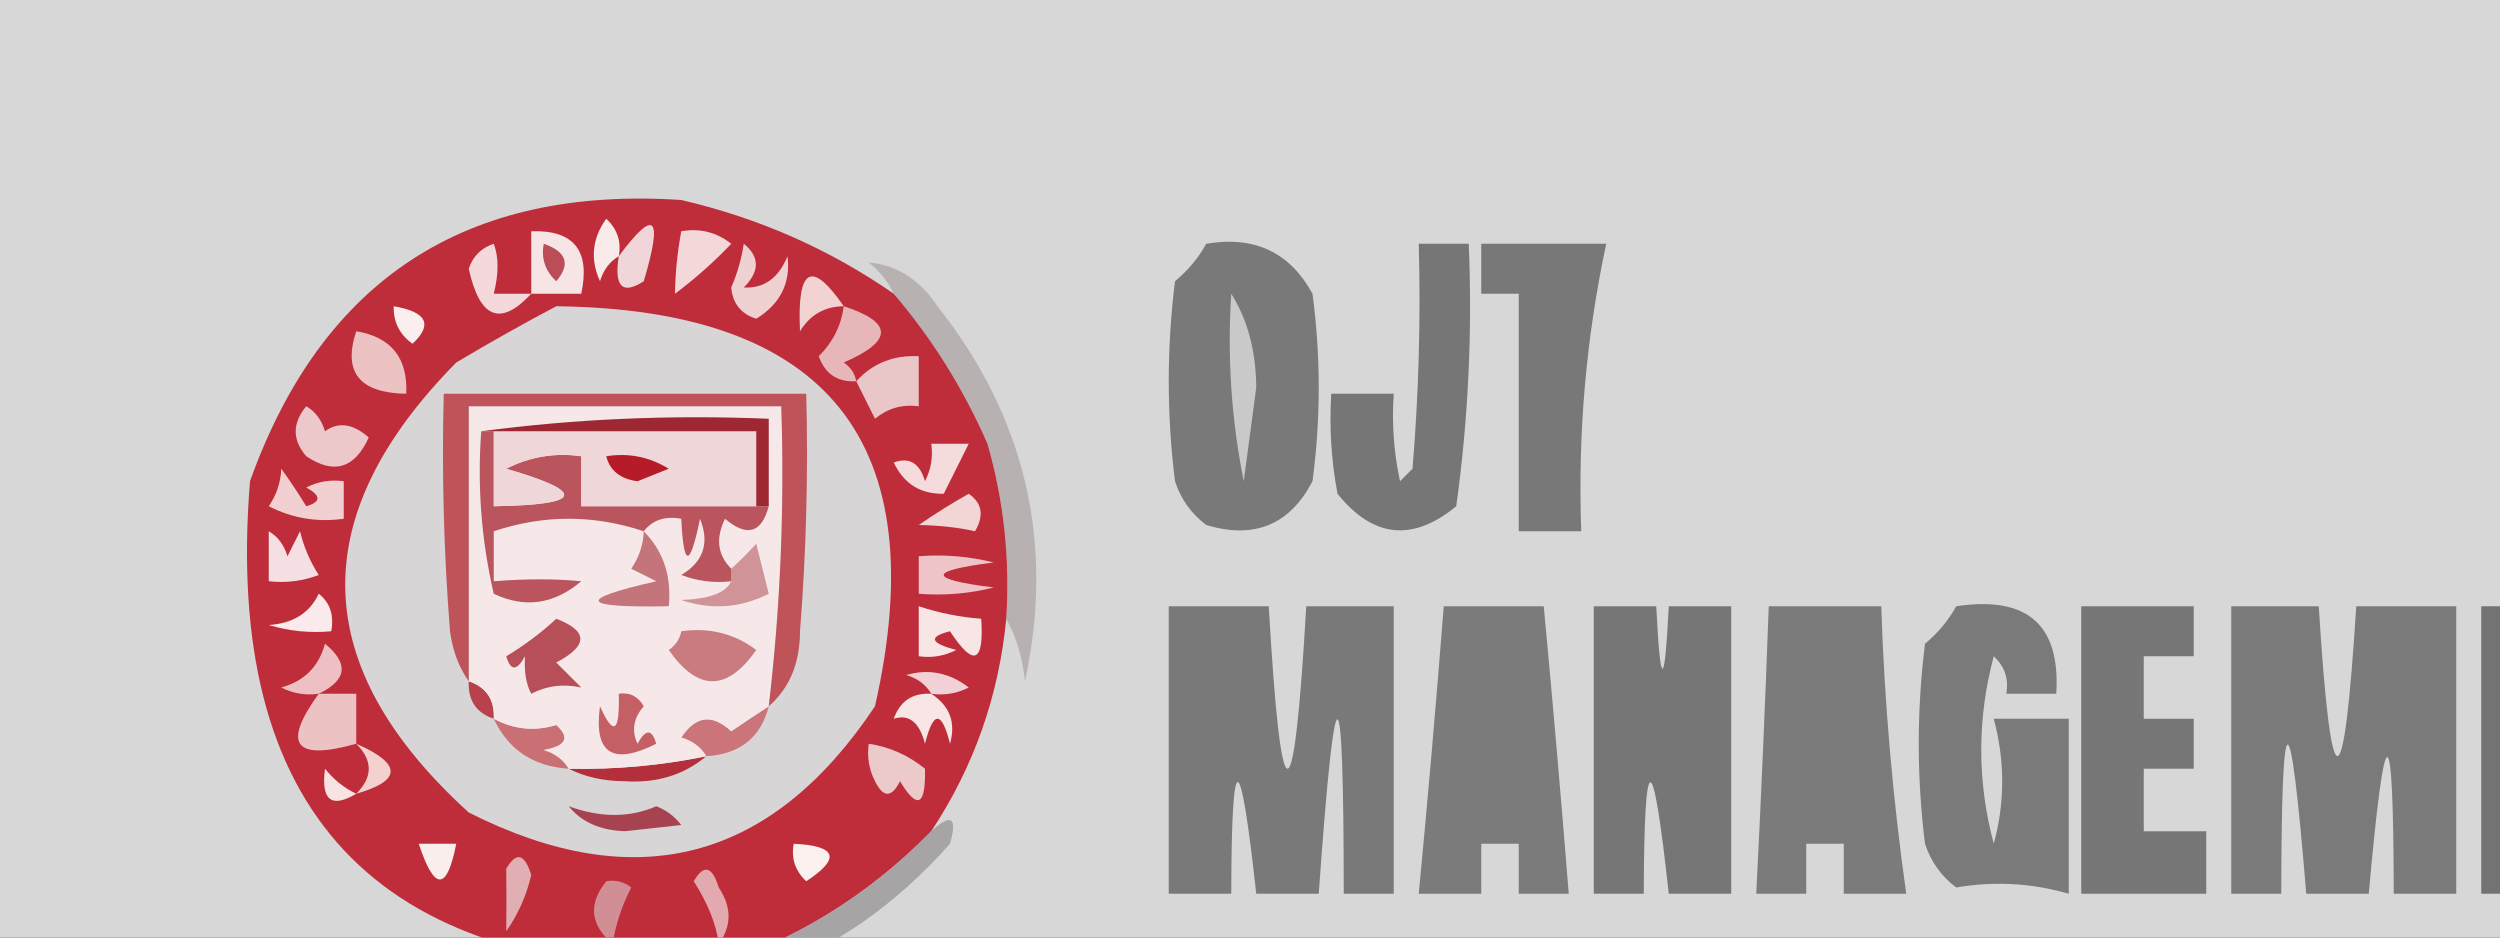 <?xml version="1.0" encoding="UTF-8"?>
<!DOCTYPE svg PUBLIC "-//W3C//DTD SVG 1.1//EN" "http://www.w3.org/Graphics/SVG/1.1/DTD/svg11.dtd">
<svg xmlns="http://www.w3.org/2000/svg" version="1.1" width="200" height="75" xmlns:xlink="http://www.w3.org/1999/xlink">
<rect width="100%" height="100%" fill="#333333" stroke="none"/>
<g><path style="opacity:1" fill="#d7d7d7" d="M -0.5,-0.5 C 88.5,-0.5 177.5,-0.5 266.5,-0.5C 266.5,32.833 266.5,66.167 266.5,99.5C 177.5,99.5 88.5,99.5 -0.5,99.5C -0.5,66.167 -0.5,32.833 -0.5,-0.5 Z"/></g>
<g><path style="opacity:1" fill="#ba2130" d="M 266.5,-0.5 C 277.5,-0.5 288.5,-0.5 299.5,-0.5C 299.5,32.833 299.5,66.167 299.5,99.5C 288.5,99.5 277.5,99.5 266.5,99.5C 266.5,66.167 266.5,32.833 266.5,-0.5 Z"/></g>
<g><path style="opacity:1" fill="#797979" d="M 96.5,19.5 C 100.355,18.845 103.188,20.179 105,23.5C 105.667,28.5 105.667,33.5 105,38.5C 103.179,41.991 100.346,43.157 96.5,42C 95.299,41.097 94.465,39.931 94,38.5C 93.333,33.167 93.333,27.833 94,22.5C 95.045,21.627 95.878,20.627 96.5,19.5 Z"/></g>
<g><path style="opacity:1" fill="#767676" d="M 113.5,19.5 C 114.833,19.5 116.167,19.5 117.5,19.5C 117.797,26.558 117.464,33.558 116.5,40.5C 113.005,43.368 109.838,43.035 107,39.5C 106.503,36.854 106.336,34.187 106.5,31.5C 108.167,31.5 109.833,31.5 111.5,31.5C 111.337,33.857 111.503,36.19 112,38.5C 112.333,38.167 112.667,37.833 113,37.5C 113.499,31.509 113.666,25.509 113.5,19.5 Z"/></g>
<g><path style="opacity:1" fill="#787878" d="M 118.5,19.5 C 121.833,19.5 125.167,19.5 128.5,19.5C 126.884,27.053 126.217,34.72 126.5,42.5C 124.833,42.5 123.167,42.5 121.5,42.5C 121.5,36.167 121.5,29.833 121.5,23.5C 120.5,23.5 119.5,23.5 118.5,23.5C 118.5,22.167 118.5,20.833 118.5,19.5 Z"/></g>
<g><path style="opacity:1" fill="#c9c9c9" d="M 98.5,23.5 C 99.809,25.571 100.475,28.071 100.5,31C 100.167,33.5 99.833,36 99.5,38.5C 98.506,33.544 98.172,28.544 98.5,23.5 Z"/></g>
<g><path style="opacity:1" fill="#b8b1b2" d="M 80.5,49.5 C 80.809,44.733 80.309,40.066 79,35.5C 77.067,31.083 74.567,27.083 71.5,23.5C 71.047,22.542 70.38,21.708 69.5,21C 71.745,21.195 73.578,22.362 75,24.5C 82.05,33.422 84.384,43.422 82,54.5C 81.802,52.618 81.302,50.952 80.5,49.5 Z"/></g>
<g><path style="opacity:1" fill="#797979" d="M 93.5,48.5 C 96.167,48.5 98.833,48.5 101.5,48.5C 102.501,65.829 103.501,65.829 104.5,48.5C 106.833,48.5 109.167,48.5 111.5,48.5C 111.5,56.167 111.5,63.833 111.5,71.5C 110.167,71.5 108.833,71.5 107.5,71.5C 107.49,52.892 106.823,52.892 105.5,71.5C 103.833,71.5 102.167,71.5 100.5,71.5C 99.194,59.594 98.527,59.594 98.5,71.5C 96.833,71.5 95.167,71.5 93.5,71.5C 93.5,63.833 93.5,56.167 93.5,48.5 Z"/></g>
<g><path style="opacity:1" fill="#7b7b7b" d="M 115.5,48.5 C 118.167,48.5 120.833,48.5 123.5,48.5C 124.222,56.16 124.888,63.827 125.5,71.5C 124.167,71.5 122.833,71.5 121.5,71.5C 121.5,70.167 121.5,68.833 121.5,67.5C 120.5,67.5 119.5,67.5 118.5,67.5C 118.5,68.833 118.5,70.167 118.5,71.5C 116.833,71.5 115.167,71.5 113.5,71.5C 114.233,63.84 114.899,56.173 115.5,48.5 Z"/></g>
<g><path style="opacity:1" fill="#767676" d="M 127.5,48.5 C 129.167,48.5 130.833,48.5 132.5,48.5C 132.833,55.167 133.167,55.167 133.5,48.5C 135.167,48.5 136.833,48.5 138.5,48.5C 138.5,56.167 138.5,63.833 138.5,71.5C 136.833,71.5 135.167,71.5 133.5,71.5C 132.208,59.611 131.541,59.611 131.5,71.5C 130.167,71.5 128.833,71.5 127.5,71.5C 127.5,63.833 127.5,56.167 127.5,48.5 Z"/></g>
<g><path style="opacity:1" fill="#7b7b7b" d="M 141.5,48.5 C 144.5,48.5 147.5,48.5 150.5,48.5C 150.755,56.206 151.422,63.872 152.5,71.5C 150.833,71.5 149.167,71.5 147.5,71.5C 147.5,70.167 147.5,68.833 147.5,67.5C 146.5,67.5 145.5,67.5 144.5,67.5C 144.5,68.833 144.5,70.167 144.5,71.5C 143.167,71.5 141.833,71.5 140.5,71.5C 140.889,63.836 141.222,56.17 141.5,48.5 Z"/></g>
<g><path style="opacity:1" fill="#7a7a7a" d="M 156.5,48.5 C 162.183,47.646 164.849,49.98 164.5,55.5C 163.167,55.5 161.833,55.5 160.5,55.5C 160.719,54.325 160.386,53.325 159.5,52.5C 158.167,57.5 158.167,62.5 159.5,67.5C 160.401,64.205 160.401,60.872 159.5,57.5C 161.5,57.5 163.5,57.5 165.5,57.5C 165.5,62.167 165.5,66.833 165.5,71.5C 162.542,70.644 159.542,70.477 156.5,71C 155.299,70.097 154.465,68.931 154,67.5C 153.333,62.167 153.333,56.833 154,51.5C 155.045,50.627 155.878,49.627 156.5,48.5 Z"/></g>
<g><path style="opacity:1" fill="#777777" d="M 166.5,48.5 C 169.5,48.5 172.5,48.5 175.5,48.5C 175.5,49.833 175.5,51.167 175.5,52.5C 174.167,52.5 172.833,52.5 171.5,52.5C 171.5,54.167 171.5,55.833 171.5,57.5C 172.833,57.5 174.167,57.5 175.5,57.5C 175.5,58.833 175.5,60.167 175.5,61.5C 174.167,61.5 172.833,61.5 171.5,61.5C 171.5,63.167 171.5,64.833 171.5,66.5C 173.167,66.5 174.833,66.5 176.5,66.5C 176.5,68.167 176.5,69.833 176.5,71.5C 173.167,71.5 169.833,71.5 166.5,71.5C 166.5,63.833 166.5,56.167 166.5,48.5 Z"/></g>
<g><path style="opacity:1" fill="#7a7a7a" d="M 178.5,48.5 C 180.833,48.5 183.167,48.5 185.5,48.5C 186.495,64.478 187.495,64.478 188.5,48.5C 191.167,48.5 193.833,48.5 196.5,48.5C 196.5,56.167 196.5,63.833 196.5,71.5C 194.833,71.5 193.167,71.5 191.5,71.5C 191.475,56.921 190.809,56.921 189.5,71.5C 187.833,71.5 186.167,71.5 184.5,71.5C 183.19,55.586 182.524,55.586 182.5,71.5C 181.167,71.5 179.833,71.5 178.5,71.5C 178.5,63.833 178.5,56.167 178.5,48.5 Z"/></g>
<g><path style="opacity:1" fill="#737373" d="M 198.5,48.5 C 201.5,48.5 204.5,48.5 207.5,48.5C 207.5,49.833 207.5,51.167 207.5,52.5C 205.833,52.5 204.167,52.5 202.5,52.5C 202.5,54.167 202.5,55.833 202.5,57.5C 204.167,57.5 205.833,57.5 207.5,57.5C 207.5,58.833 207.5,60.167 207.5,61.5C 205.833,61.5 204.167,61.5 202.5,61.5C 202.5,63.5 202.5,65.5 202.5,67.5C 204.167,67.5 205.833,67.5 207.5,67.5C 207.5,68.833 207.5,70.167 207.5,71.5C 204.5,71.5 201.5,71.5 198.5,71.5C 198.5,63.833 198.5,56.167 198.5,48.5 Z"/></g>
<g><path style="opacity:1" fill="#747474" d="M 209.5,48.5 C 211.167,48.5 212.833,48.5 214.5,48.5C 215.814,61.753 216.481,61.753 216.5,48.5C 217.833,48.5 219.167,48.5 220.5,48.5C 220.5,56.167 220.5,63.833 220.5,71.5C 218.833,71.5 217.167,71.5 215.5,71.5C 214.191,56.921 213.525,56.921 213.5,71.5C 212.167,71.5 210.833,71.5 209.5,71.5C 209.5,63.833 209.5,56.167 209.5,48.5 Z"/></g>
<g><path style="opacity:1" fill="#787878" d="M 222.5,48.5 C 225.833,48.5 229.167,48.5 232.5,48.5C 232.5,50.167 232.5,51.833 232.5,53.5C 231.5,53.5 230.5,53.5 229.5,53.5C 229.5,59.5 229.5,65.5 229.5,71.5C 227.833,71.5 226.167,71.5 224.5,71.5C 224.871,63.7 224.204,56.033 222.5,48.5 Z"/></g>
<g><path style="opacity:1" fill="#be2d39" d="M 71.5,23.5 C 74.567,27.083 77.067,31.083 79,35.5C 80.309,40.066 80.809,44.733 80.5,49.5C 79.903,55.688 77.903,61.354 74.5,66.5C 69.399,71.713 63.399,75.38 56.5,77.5C 30.026,77.86 17.859,64.86 20,38.5C 25.771,22.357 37.271,14.857 54.5,16C 60.709,17.442 66.376,19.942 71.5,23.5 Z"/></g>
<g><path style="opacity:1" fill="#d28e95" d="M 48.5,70.5 C 49.239,70.369 49.906,70.536 50.5,71C 49.773,72.399 49.273,73.899 49,75.5C 47.212,73.977 47.045,72.31 48.5,70.5 Z"/></g>
<g><path style="opacity:1" fill="#faf0ed" d="M 63.5,67.5 C 66.957,67.667 67.29,68.667 64.5,70.5C 63.614,69.675 63.281,68.675 63.5,67.5 Z"/></g>
<g><path style="opacity:1" fill="#faeeed" d="M 33.5,67.5 C 34.5,67.5 35.5,67.5 36.5,67.5C 35.754,71.31 34.754,71.31 33.5,67.5 Z"/></g>
<g><path style="opacity:1" fill="#f8e3e3" d="M 28.5,63.5 C 26.504,64.688 25.671,64.021 26,61.5C 26.708,62.38 27.542,63.047 28.5,63.5 Z"/></g>
<g><path style="opacity:1" fill="#f3d1cf" d="M 28.5,59.5 C 32.168,61.109 32.168,62.443 28.5,63.5C 29.833,62.167 29.833,60.833 28.5,59.5 Z"/></g>
<g><path style="opacity:1" fill="#edcaca" d="M 69.5,59.5 C 71.17,59.751 72.67,60.418 74,61.5C 74.063,64.475 73.396,64.808 72,62.5C 71.333,63.833 70.667,63.833 70,62.5C 69.517,61.552 69.35,60.552 69.5,59.5 Z"/></g>
<g><path style="opacity:1" fill="#edc2c3" d="M 25.5,55.5 C 26.5,55.5 27.5,55.5 28.5,55.5C 28.5,56.833 28.5,58.167 28.5,59.5C 23.55,60.891 22.55,59.558 25.5,55.5 Z"/></g>
<g><path style="opacity:1" fill="#f7e6e5" d="M 74.5,55.5 C 75.984,56.473 76.484,57.807 76,59.5C 75.333,56.833 74.667,56.833 74,59.5C 73.552,57.776 72.719,57.109 71.5,57.5C 72.005,56.081 73.005,55.415 74.5,55.5 Z"/></g>
<g><path style="opacity:1" fill="#f2d1d6" d="M 74.5,55.5 C 74.082,54.778 73.416,54.278 72.5,54C 74.289,53.48 75.956,53.813 77.5,55C 76.552,55.483 75.552,55.65 74.5,55.5 Z"/></g>
<g><path style="opacity:1" fill="#eec0c4" d="M 25.5,55.5 C 24.448,55.65 23.448,55.483 22.5,55C 24.333,54.5 25.5,53.333 26,51.5C 27.93,53.077 27.763,54.41 25.5,55.5 Z"/></g>
<g><path style="opacity:1" fill="#f8e5e6" d="M 73.5,48.5 C 75.117,49.038 76.784,49.371 78.5,49.5C 78.725,53.056 77.892,53.389 76,50.5C 74.238,50.944 74.405,51.444 76.5,52C 75.552,52.483 74.552,52.65 73.5,52.5C 73.5,51.167 73.5,49.833 73.5,48.5 Z"/></g>
<g><path style="opacity:1" fill="#faeaeb" d="M 25.5,47.5 C 26.404,48.209 26.737,49.209 26.5,50.5C 24.801,50.66 23.134,50.493 21.5,50C 23.437,49.878 24.77,49.045 25.5,47.5 Z"/></g>
<g><path style="opacity:1" fill="#efc4c9" d="M 73.5,44.5 C 75.527,44.338 77.527,44.505 79.5,45C 74.167,45.667 74.167,46.333 79.5,47C 77.527,47.495 75.527,47.662 73.5,47.5C 73.5,46.5 73.5,45.5 73.5,44.5 Z"/></g>
<g><path style="opacity:1" fill="#f6dfe2" d="M 21.5,42.5 C 22.222,42.917 22.722,43.584 23,44.5C 23.333,43.833 23.667,43.167 24,42.5C 24.309,43.766 24.809,44.933 25.5,46C 24.207,46.49 22.873,46.657 21.5,46.5C 21.5,45.167 21.5,43.833 21.5,42.5 Z"/></g>
<g><path style="opacity:1" fill="#f2d5d5" d="M 77.5,39.5 C 78.573,40.251 78.74,41.251 78,42.5C 76.68,42.201 75.18,42.034 73.5,42C 74.858,41.066 76.192,40.232 77.5,39.5 Z"/></g>
<g><path style="opacity:1" fill="#f2d0d1" d="M 22.5,37.5 C 23.158,38.398 23.824,39.398 24.5,40.5C 25.696,40.154 25.696,39.654 24.5,39C 25.448,38.517 26.448,38.35 27.5,38.5C 27.5,39.5 27.5,40.5 27.5,41.5C 25.396,41.799 23.396,41.466 21.5,40.5C 22.127,39.583 22.461,38.583 22.5,37.5 Z"/></g>
<g><path style="opacity:1" fill="#f6dbdc" d="M 74.5,35.5 C 75.5,35.5 76.5,35.5 77.5,35.5C 76.833,36.833 76.167,38.167 75.5,39.5C 73.641,39.539 72.308,38.706 71.5,37C 72.744,36.544 73.577,37.044 74,38.5C 74.483,37.552 74.65,36.552 74.5,35.5 Z"/></g>
<g><path style="opacity:1" fill="#ecc8ca" d="M 24.5,32.5 C 25.222,32.917 25.722,33.584 26,34.5C 27.073,33.72 28.24,33.887 29.5,35C 28.376,37.482 26.71,37.982 24.5,36.5C 23.374,35.192 23.374,33.858 24.5,32.5 Z"/></g>
<g><path style="opacity:1" fill="#d8d5d6" d="M 44.5,24.5 C 66.268,24.756 74.768,35.423 70,56.5C 61.715,68.926 50.882,71.76 37.5,65C 24.667,53.338 24.333,41.338 36.5,29C 39.191,27.395 41.858,25.895 44.5,24.5 Z"/></g>
<g><path style="opacity:1" fill="#a74350" d="M 45.5,64.5 C 48.045,65.427 50.378,65.427 52.5,64.5C 53.308,64.808 53.975,65.308 54.5,66C 53,66.167 51.5,66.333 50,66.5C 48.014,66.431 46.514,65.765 45.5,64.5 Z"/></g>
<g><path style="opacity:1" fill="#b42f3c" d="M 56.5,60.5 C 54.71,61.997 52.544,62.664 50,62.5C 48.293,62.492 46.793,62.158 45.5,61.5C 49.215,61.577 52.882,61.244 56.5,60.5 Z"/></g>
<g><path style="opacity:1" fill="#cb757b" d="M 61.5,56.5 C 60.871,58.997 59.204,60.33 56.5,60.5C 56.083,59.778 55.416,59.278 54.5,59C 55.649,57.256 56.983,57.089 58.5,58.5C 59.518,57.807 60.518,57.141 61.5,56.5 Z"/></g>
<g><path style="opacity:1" fill="#ca7075" d="M 39.5,57.5 C 41.106,58.359 42.773,58.526 44.5,58C 45.634,59.016 45.301,59.683 43.5,60C 44.416,60.278 45.083,60.778 45.5,61.5C 42.663,61.316 40.663,59.982 39.5,57.5 Z"/></g>
<g><path style="opacity:1" fill="#b8414c" d="M 37.5,54.5 C 38.906,54.973 39.573,55.973 39.5,57.5C 38.094,57.027 37.427,56.027 37.5,54.5 Z"/></g>
<g><path style="opacity:1" fill="#f6e8e9" d="M 61.5,56.5 C 60.518,57.141 59.518,57.807 58.5,58.5C 56.983,57.089 55.649,57.256 54.5,59C 55.416,59.278 56.083,59.778 56.5,60.5C 52.882,61.244 49.215,61.577 45.5,61.5C 45.083,60.778 44.416,60.278 43.5,60C 45.301,59.683 45.634,59.016 44.5,58C 42.773,58.526 41.106,58.359 39.5,57.5C 39.573,55.973 38.906,54.973 37.5,54.5C 37.5,47.167 37.5,39.833 37.5,32.5C 45.833,32.5 54.167,32.5 62.5,32.5C 62.77,40.555 62.437,48.555 61.5,56.5 Z"/></g>
<g><path style="opacity:1" fill="#c46065" d="M 49.5,55.5 C 50.376,55.369 51.043,55.703 51.5,56.5C 50.674,57.451 50.508,58.451 51,59.5C 51.654,58.304 52.154,58.304 52.5,59.5C 48.986,61.265 47.486,60.265 48,56.5C 49.087,58.932 49.587,58.598 49.5,55.5 Z"/></g>
<g><path style="opacity:1" fill="#b74f58" d="M 44.5,49.5 C 47.07,50.484 47.07,51.651 44.5,53C 45.167,53.667 45.833,54.333 46.5,55C 45.065,54.689 43.732,54.855 42.5,55.5C 42.089,54.738 41.923,53.738 42,52.5C 41.346,53.696 40.846,53.696 40.5,52.5C 41.973,51.614 43.306,50.614 44.5,49.5 Z"/></g>
<g><path style="opacity:1" fill="#be535a" d="M 61.5,56.5 C 62.437,48.555 62.77,40.555 62.5,32.5C 54.167,32.5 45.833,32.5 37.5,32.5C 37.5,39.833 37.5,47.167 37.5,54.5C 36.71,53.392 36.21,52.058 36,50.5C 35.501,44.175 35.334,37.842 35.5,31.5C 45.167,31.5 54.833,31.5 64.5,31.5C 64.666,37.842 64.499,44.175 64,50.5C 63.998,53.051 63.164,55.051 61.5,56.5 Z"/></g>
<g><path style="opacity:1" fill="#ca7b80" d="M 54.5,50.5 C 56.751,50.181 58.751,50.681 60.5,52C 58.167,55.333 55.833,55.333 53.5,52C 54.056,51.617 54.389,51.117 54.5,50.5 Z"/></g>
<g><path style="opacity:1" fill="#d09398" d="M 58.5,46.5 C 58.5,46.167 58.5,45.833 58.5,45.5C 59.151,44.909 59.818,44.243 60.5,43.5C 60.833,44.833 61.167,46.167 61.5,47.5C 59.235,48.647 56.902,48.814 54.5,48C 56.736,47.921 58.07,47.421 58.5,46.5 Z"/></g>
<g><path style="opacity:1" fill="#c3757b" d="M 51.5,42.5 C 53.074,44.102 53.741,46.102 53.5,48.5C 46.374,48.637 46.041,47.97 52.5,46.5C 51.833,46.167 51.167,45.833 50.5,45.5C 51.127,44.583 51.461,43.583 51.5,42.5 Z"/></g>
<g><path style="opacity:1" fill="#ba545d" d="M 38.5,34.5 C 38.833,34.5 39.167,34.5 39.5,34.5C 39.5,36.5 39.5,38.5 39.5,40.5C 46.662,40.387 46.995,39.387 40.5,37.5C 42.396,36.534 44.396,36.201 46.5,36.5C 46.5,37.833 46.5,39.167 46.5,40.5C 51.167,40.5 55.833,40.5 60.5,40.5C 60.833,40.5 61.167,40.5 61.5,40.5C 60.923,42.652 59.757,42.985 58,41.5C 57.235,43.066 57.402,44.399 58.5,45.5C 58.5,45.833 58.5,46.167 58.5,46.5C 57.127,46.657 55.793,46.49 54.5,46C 56.283,44.934 56.783,43.434 56,41.5C 55.193,45.449 54.693,45.449 54.5,41.5C 53.209,41.263 52.209,41.596 51.5,42.5C 47.5,41.167 43.5,41.167 39.5,42.5C 39.5,43.833 39.5,45.167 39.5,46.5C 42.114,46.295 44.448,46.295 46.5,46.5C 44.319,48.348 41.985,48.682 39.5,47.5C 38.508,43.217 38.174,38.884 38.5,34.5 Z"/></g>
<g><path style="opacity:1" fill="#efd6d8" d="M 39.5,34.5 C 46.5,34.5 53.5,34.5 60.5,34.5C 60.5,36.5 60.5,38.5 60.5,40.5C 55.833,40.5 51.167,40.5 46.5,40.5C 46.5,39.167 46.5,37.833 46.5,36.5C 44.396,36.201 42.396,36.534 40.5,37.5C 46.995,39.387 46.662,40.387 39.5,40.5C 39.5,38.5 39.5,36.5 39.5,34.5 Z"/></g>
<g><path style="opacity:1" fill="#b61b29" d="M 48.5,36.5 C 50.288,36.215 51.955,36.548 53.5,37.5C 52.667,37.833 51.833,38.167 51,38.5C 49.624,38.316 48.791,37.649 48.5,36.5 Z"/></g>
<g><path style="opacity:1" fill="#9d2733" d="M 38.5,34.5 C 45.982,33.508 53.648,33.175 61.5,33.5C 61.5,35.833 61.5,38.167 61.5,40.5C 61.167,40.5 60.833,40.5 60.5,40.5C 60.5,38.5 60.5,36.5 60.5,34.5C 53.5,34.5 46.5,34.5 39.5,34.5C 39.167,34.5 38.833,34.5 38.5,34.5 Z"/></g>
<g><path style="opacity:1" fill="#e9c7c9" d="M 68.5,30.5 C 69.82,29.058 71.486,28.392 73.5,28.5C 73.5,29.833 73.5,31.167 73.5,32.5C 72.178,32.33 71.011,32.663 70,33.5C 69.487,32.473 68.987,31.473 68.5,30.5 Z"/></g>
<g><path style="opacity:1" fill="#e6b6b8" d="M 67.5,24.5 C 71.466,25.785 71.466,27.285 67.5,29C 68.056,29.383 68.389,29.883 68.5,30.5C 67.005,30.585 66.005,29.919 65.5,28.5C 66.63,27.378 67.297,26.044 67.5,24.5 Z"/></g>
<g><path style="opacity:1" fill="#ecc2c2" d="M 28.5,26.5 C 31.297,26.967 32.631,28.633 32.5,31.5C 28.745,31.437 27.412,29.77 28.5,26.5 Z"/></g>
<g><path style="opacity:1" fill="#fbeeee" d="M 31.5,24.5 C 34.151,24.958 34.651,25.958 33,27.5C 31.961,26.756 31.461,25.756 31.5,24.5 Z"/></g>
<g><path style="opacity:1" fill="#f0d1d1" d="M 59.5,19.5 C 60.791,20.542 60.791,21.708 59.5,23C 61.113,23.088 62.28,22.255 63,20.5C 63.264,22.639 62.431,24.306 60.5,25.5C 59.28,25.113 58.614,24.28 58.5,23C 58.989,21.861 59.322,20.695 59.5,19.5 Z"/></g>
<g><path style="opacity:1" fill="#f5d8db" d="M 42.5,23.5 C 40.041,26.151 38.375,25.484 37.5,21.5C 37.833,20.5 38.5,19.833 39.5,19.5C 39.906,20.558 39.906,21.891 39.5,23.5C 40.5,23.5 41.5,23.5 42.5,23.5 Z"/></g>
<g><path style="opacity:1" fill="#f2d3d2" d="M 67.5,24.5 C 65.983,24.511 64.816,25.177 64,26.5C 63.754,21.419 64.921,20.753 67.5,24.5 Z"/></g>
<g><path style="opacity:1" fill="#f1d6d9" d="M 49.5,20.5 C 52.392,16.608 53.059,17.275 51.5,22.5C 49.786,23.608 49.119,22.942 49.5,20.5 Z"/></g>
<g><path style="opacity:1" fill="#f3d7d9" d="M 54.5,18.5 C 55.978,18.238 57.311,18.571 58.5,19.5C 57.135,20.941 55.635,22.274 54,23.5C 54.019,21.892 54.185,20.226 54.5,18.5 Z"/></g>
<g><path style="opacity:1" fill="#faebeb" d="M 49.5,20.5 C 48.778,20.918 48.278,21.584 48,22.5C 47.203,20.741 47.369,19.075 48.5,17.5C 49.386,18.325 49.719,19.325 49.5,20.5 Z"/></g>
<g><path style="opacity:1" fill="#f7e5e6" d="M 42.5,23.5 C 42.5,21.833 42.5,20.167 42.5,18.5C 45.91,18.384 47.244,20.05 46.5,23.5C 45.167,23.5 43.833,23.5 42.5,23.5 Z"/></g>
<g><path style="opacity:1" fill="#bb4d59" d="M 43.5,19.5 C 45.332,20.14 45.665,21.14 44.5,22.5C 43.614,21.675 43.281,20.675 43.5,19.5 Z"/></g>
<g><path style="opacity:1" fill="#e1afb3" d="M 40.5,69.5 C 41.302,68.115 41.969,68.282 42.5,70C 42.122,71.635 41.456,73.135 40.5,74.5C 40.519,72.805 40.519,71.138 40.5,69.5 Z"/></g>
<g><path style="opacity:1" fill="#e2a9ae" d="M 55.5,70.5 C 56.302,69.115 56.969,69.282 57.5,71C 58.547,72.578 58.547,74.078 57.5,75.5C 57.306,73.963 56.639,72.296 55.5,70.5 Z"/></g>
<g><path style="opacity:1" fill="#a6a4a5" d="M 56.5,77.5 C 63.399,75.38 69.399,71.713 74.5,66.5C 76.105,65.031 76.605,65.365 76,67.5C 67.314,77.285 56.481,81.118 43.5,79C 48.02,78.825 52.353,78.325 56.5,77.5 Z"/></g>
</svg>
